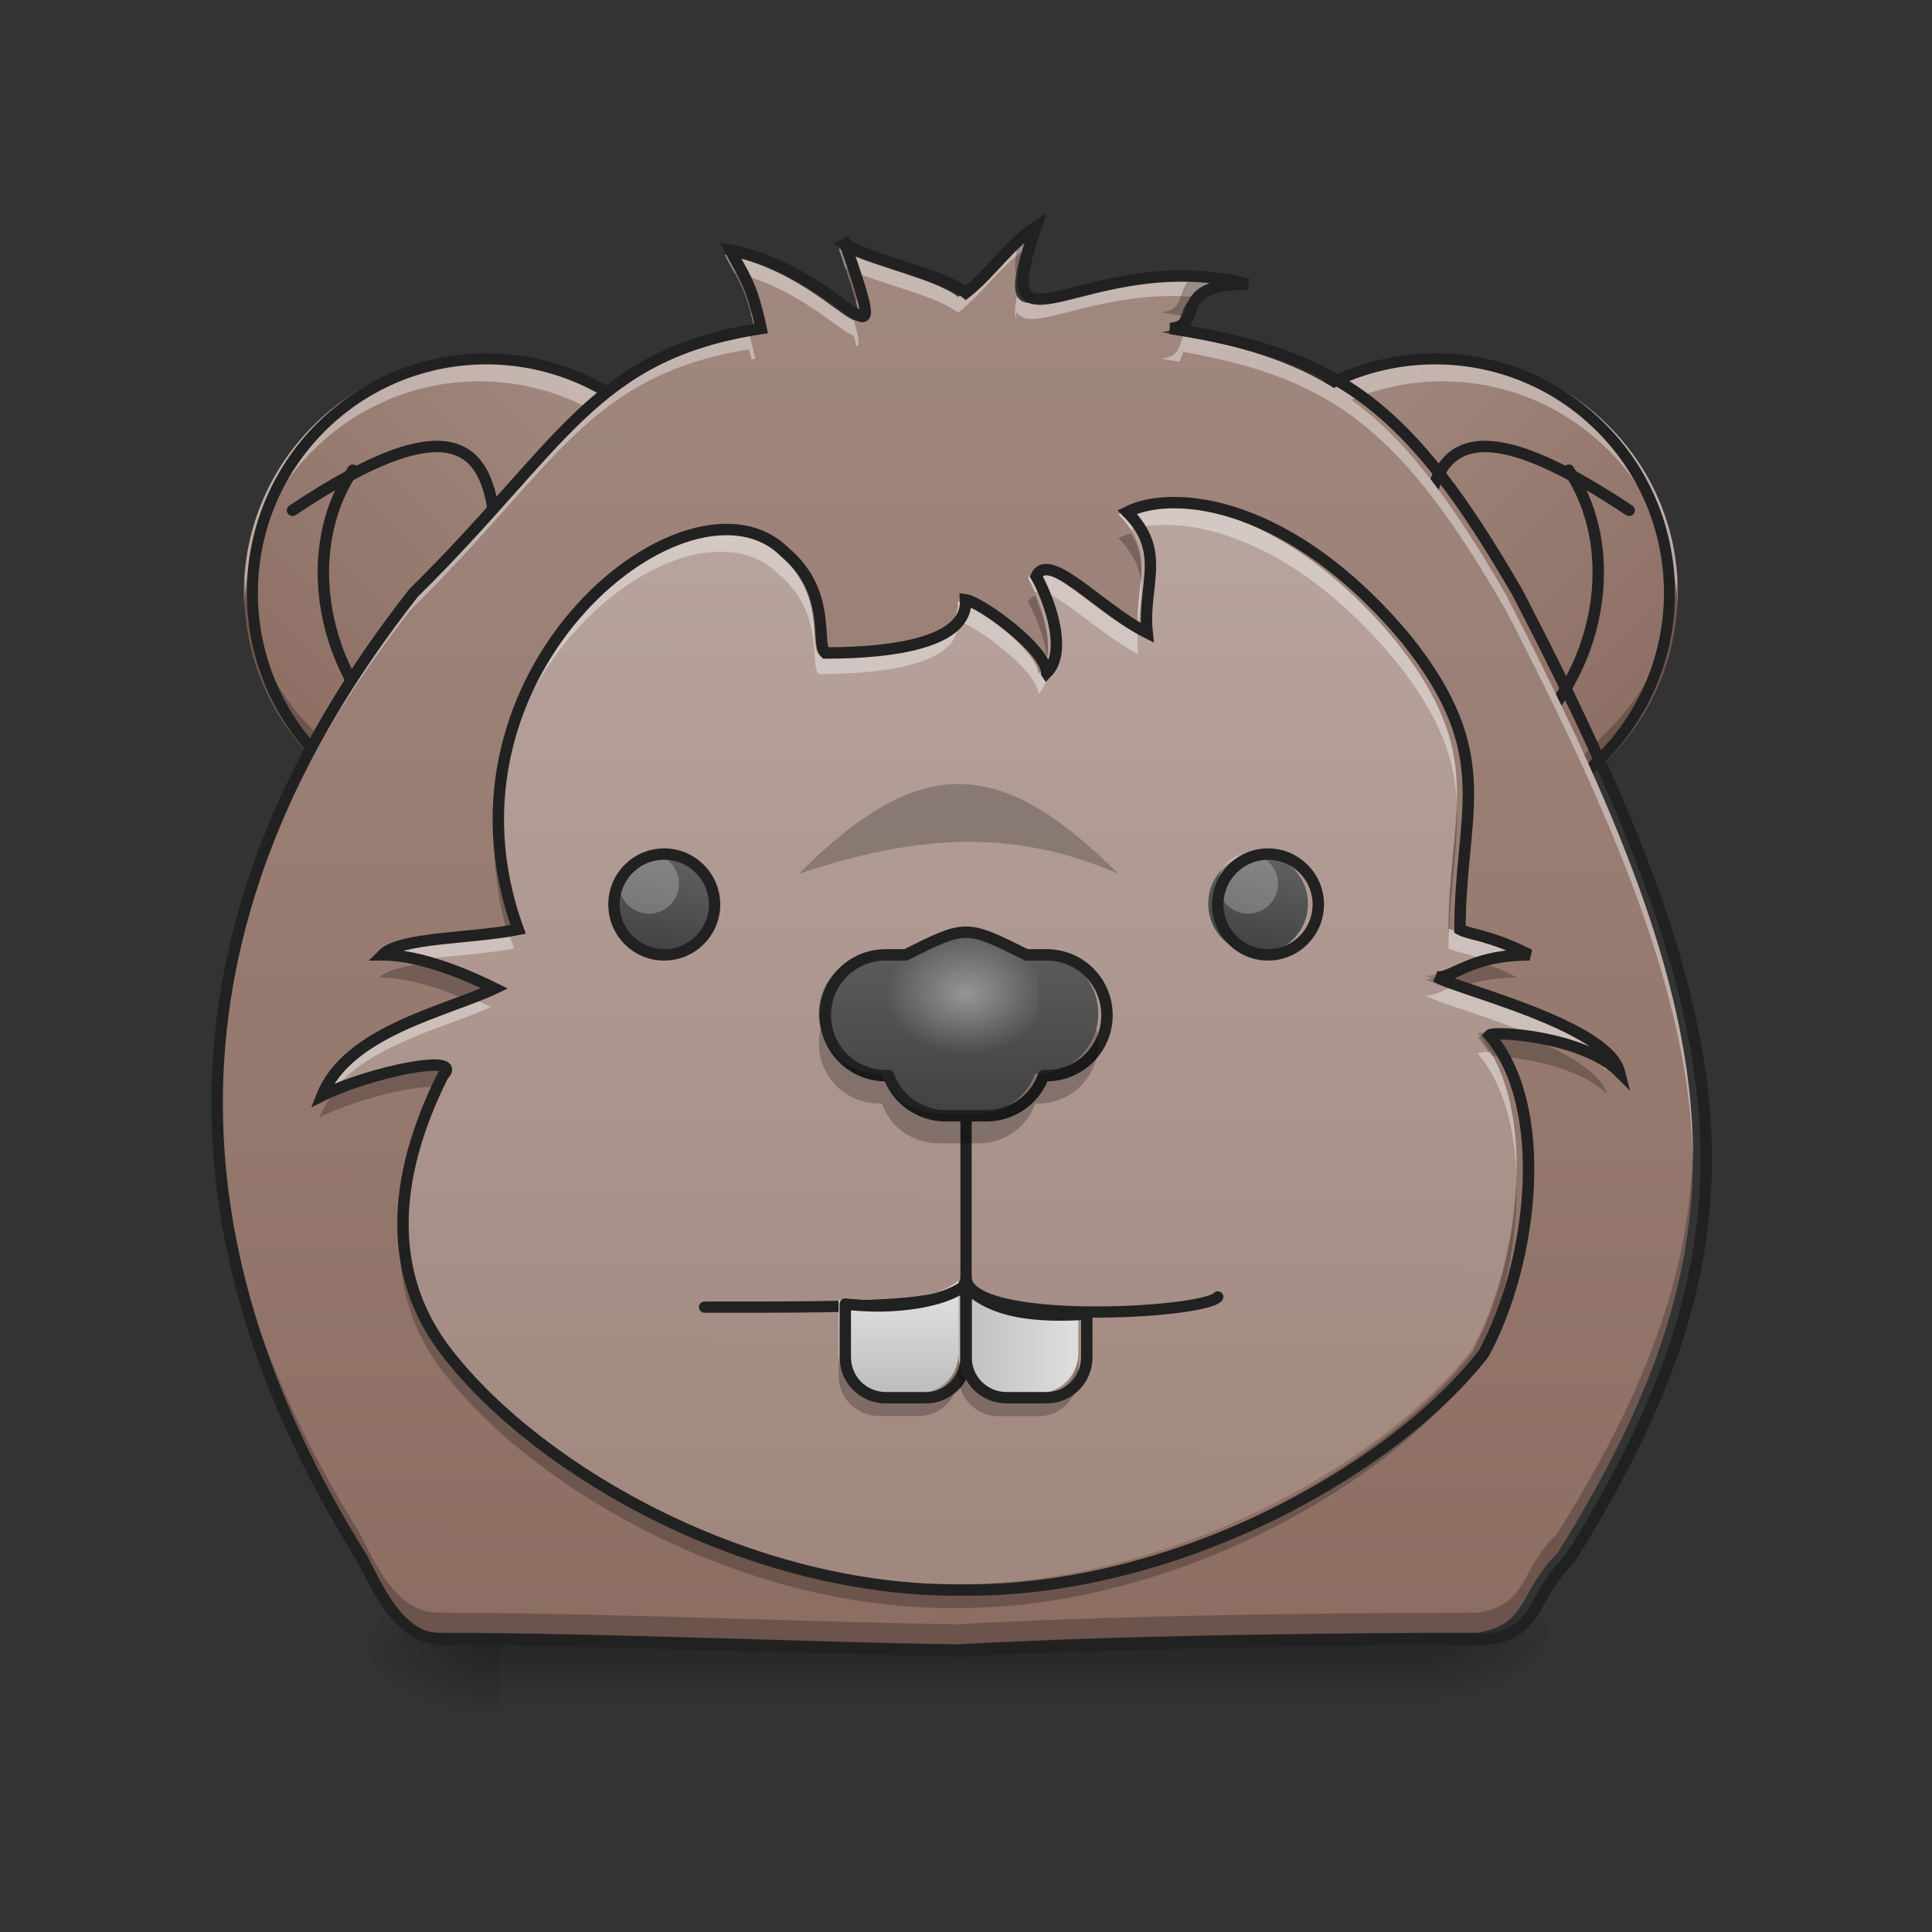 <svg height="32" viewBox="0 0 32 32" width="32" xmlns="http://www.w3.org/2000/svg" xmlns:xlink="http://www.w3.org/1999/xlink"><rect x="0" y="0" width="32" height="32" fill="#333333" stroke="none"/><linearGradient id="a"><stop offset="0" stop-color="#8d6e63"/><stop offset="1" stop-color="#a1887f"/></linearGradient><linearGradient id="b" gradientTransform="matrix(-.043 -.043 -.043 .043 22.542 18.502)" gradientUnits="userSpaceOnUse" x1="19.667" x2="149.667" xlink:href="#a" y1="-105.167" y2="-105.167"/><linearGradient id="c" gradientTransform="matrix(.043 -.043 .043 .043 9.287 18.502)" gradientUnits="userSpaceOnUse" x1="19.667" x2="149.667" xlink:href="#a" y1="-105.167" y2="-105.167"/><linearGradient id="d" gradientTransform="matrix(1.438 0 0 .053 -493.827 14.751)" gradientUnits="userSpaceOnUse" x1="254" x2="254" y1="233.5" y2="254.667"><stop offset="0" stop-opacity=".275"/><stop offset="1" stop-opacity="0"/></linearGradient><linearGradient id="e"><stop offset="0" stop-opacity=".314"/><stop offset=".222" stop-opacity=".275"/><stop offset="1" stop-opacity="0"/></linearGradient><radialGradient id="f" cx="450.909" cy="189.579" gradientTransform="matrix(0 -.066 -.118 -0 45.658 56.988)" gradientUnits="userSpaceOnUse" r="21.167" xlink:href="#e"/><radialGradient id="g" cx="450.909" cy="189.579" gradientTransform="matrix(-0 .066 .118 0 -13.905 -2.696)" gradientUnits="userSpaceOnUse" r="21.167" xlink:href="#e"/><radialGradient id="h" cx="450.909" cy="189.579" gradientTransform="matrix(-0 -.066 .118 -0 -13.905 57.197)" gradientUnits="userSpaceOnUse" r="21.167" xlink:href="#e"/><radialGradient id="i" cx="450.909" cy="189.579" gradientTransform="matrix(0 .066 -.118 0 45.658 -2.905)" gradientUnits="userSpaceOnUse" r="21.167" xlink:href="#e"/><linearGradient id="j" gradientTransform="matrix(.015 0 0 .016 1.207 -.386)" gradientUnits="userSpaceOnUse" x1="960" x2="963.687" xlink:href="#a" y1="1695.118" y2="302.617"/><linearGradient id="k" gradientTransform="matrix(.015 0 0 .016 1.207 -.386)" gradientUnits="userSpaceOnUse" x1="960" x2="964.294" y1="1615.118" y2="343.52"><stop offset="0" stop-color="#a1887f"/><stop offset="1" stop-color="#bcaaa4"/></linearGradient><linearGradient id="l"><stop offset="0" stop-color="#424242"/><stop offset="1" stop-color="#616161"/></linearGradient><linearGradient id="m" gradientUnits="userSpaceOnUse" x1="15.877" x2="15.877" xlink:href="#l" y1="18.442" y2="15.134"/><radialGradient id="n" cx="254" cy="74.75" gradientTransform="matrix(.063 0 0 .047 0 12.953)" gradientUnits="userSpaceOnUse" r="21.167"><stop offset="0" stop-color="#fbfbfb" stop-opacity=".392"/><stop offset="1" stop-color="#fbfbfb" stop-opacity="0"/></radialGradient><linearGradient id="o" gradientTransform="matrix(-.048 0 0 .052 25.1 11.213)" gradientUnits="userSpaceOnUse" x1="296.333" x2="291.042" xlink:href="#l" y1="87.979" y2="56.229"/><linearGradient id="p" gradientTransform="matrix(-.048 0 0 .052 35.022 11.213)" gradientUnits="userSpaceOnUse" x1="296.333" x2="291.042" xlink:href="#l" y1="87.979" y2="56.229"/><linearGradient id="q"><stop offset="0" stop-color="#bdbdbd"/><stop offset="1" stop-color="#e0e0e0"/></linearGradient><linearGradient id="r" gradientUnits="userSpaceOnUse" x1="14.884" x2="14.884" xlink:href="#q" y1="23.072" y2="21.419"/><linearGradient id="s" gradientUnits="userSpaceOnUse" x1="15.783" x2="17.955" xlink:href="#q" y1="22.154" y2="22.154"/><path d="m26.645 7.055c-1.52-1.52-3.988-1.52-5.508 0l-.918.918c-1.523 1.52-1.523 3.988 0 5.508 1.52 1.523 3.988 1.523 5.508 0l.918-.918c1.523-1.52 1.523-3.988 0-5.508zm0 0" fill="url(#b)"/><path d="m-412.747-20.488c0-38.246 10.561-84.679-52.932-42.371" fill="none" stroke="#212121" stroke-linecap="round" stroke-linejoin="round" stroke-width="3" transform="matrix(-.063 0 0 .063 -2.354 12.413)"/><path d="m-449.806-73.421c-15.249 22.935-7.062 57.744 16.248 74.305" fill="none" stroke="#212121" stroke-linecap="round" stroke-linejoin="round" stroke-width="3" transform="matrix(-.063 0 0 .063 -2.354 12.413)"/><path d="m23.891 5.91c.996 0 1.992.383 2.754 1.145.816.816 1.195 1.895 1.141 2.957-.051-.926-.43-1.84-1.141-2.551-1.527-1.527-3.98-1.527-5.508 0l-.918.918c-.711.711-1.09 1.625-1.141 2.551-.055-1.062.324-2.141 1.141-2.957l.918-.918c.762-.762 1.758-1.145 2.754-1.145zm0 0" fill="#fff" fill-opacity=".392"/><path d="m27.781 9.574c.066 1.07-.312 2.164-1.137 2.988l-.918.918c-1.527 1.527-3.984 1.527-5.508 0-.824-.824-1.203-1.918-1.137-2.988.055.914.434 1.812 1.137 2.516 1.523 1.527 3.98 1.527 5.508 0l.918-.918c.703-.703 1.082-1.602 1.137-2.516zm0 0" fill-opacity=".235"/><path d="m-267.426-388.669c34.38 0 62.308 27.928 62.308 62.308v20.769c.044 34.424-27.884 62.352-62.308 62.308-34.424.044-62.352-27.884-62.308-62.308v-20.769c-.044-34.424 27.884-62.352 62.308-62.308zm0 0" fill="none" stroke="#212121" stroke-linecap="round" stroke-linejoin="round" stroke-width="2.944" transform="matrix(-.044 -.044 -.044 .044 -2.354 12.413)"/><path d="m5.184 7.055c1.523-1.52 3.988-1.52 5.508 0l.918.918c1.523 1.52 1.523 3.988 0 5.508-1.52 1.523-3.984 1.523-5.508 0l-.918-.918c-1.52-1.52-1.52-3.988 0-5.508zm0 0" fill="url(#c)"/><path d="m-412.758-20.488c0-38.246 10.561-84.679-52.932-42.371" fill="none" stroke="#212121" stroke-linecap="round" stroke-linejoin="round" stroke-width="3" transform="matrix(.063 0 0 .063 34.183 12.413)"/><path d="m-449.817-73.421c-15.249 22.935-7.062 57.744 16.248 74.305" fill="none" stroke="#212121" stroke-linecap="round" stroke-linejoin="round" stroke-width="3" transform="matrix(.063 0 0 .063 34.183 12.413)"/><path d="m7.938 5.91c-.996 0-1.992.383-2.754 1.145-.812.816-1.195 1.895-1.141 2.957.051-.926.43-1.84 1.141-2.551 1.527-1.527 3.984-1.527 5.508 0l.918.918c.711.711 1.094 1.625 1.141 2.551.055-1.062-.324-2.141-1.141-2.957l-.918-.918c-.762-.762-1.758-1.145-2.754-1.145zm0 0" fill="#fff" fill-opacity=".392"/><path d="m4.047 9.574c-.066 1.07.312 2.164 1.137 2.988l.918.918c1.527 1.527 3.984 1.527 5.508 0 .824-.824 1.203-1.918 1.137-2.988-.055.914-.434 1.812-1.137 2.516-1.523 1.527-3.98 1.527-5.508 0l-.918-.918c-.703-.703-1.082-1.602-1.137-2.516zm0 0" fill-opacity=".235"/><path d="m-267.434-388.677c34.424.044 62.308 27.928 62.308 62.308v20.769c.044 34.424-27.884 62.352-62.308 62.308-34.424.044-62.308-27.84-62.308-62.308v-20.769c0-34.38 27.928-62.308 62.308-62.308zm0 0" fill="none" stroke="#212121" stroke-linecap="round" stroke-linejoin="round" stroke-width="2.944" transform="matrix(.044 -.044 .044 .044 34.183 12.413)"/><path d="m8.27 27.043h15.215v1.113h-15.215zm0 0" fill="url(#d)"/><path d="m23.484 27.043h2.227v-1.117h-2.227zm0 0" fill="url(#f)"/><path d="m8.27 27.25h-2.23v1.113h2.23zm0 0" fill="url(#g)"/><path d="m8.27 27.25h-2.23v-1.113h2.23zm0 0" fill="url(#h)"/><path d="m23.484 27.043h2.227v1.113h-2.227zm0 0" fill="url(#i)"/><path d="m13.891 4.113c.836 2.422.031.469-1.887.105.195.391.34.504.504 1.285-2.77.426-3.246 1.918-5.707 4.34-4.156 5.289-4.156 10.582-.848 15.875.332.66.66 1.324 1.324 1.324 2.645 0 6.465.168 8.59.191h.004.004c2.77-.156 6.617-.191 8.602-.191.844-.145.66-.664 1.324-1.324 3.305-5.293 2.895-8.637-.863-15.875-1.785-3.086-2.934-3.914-5.703-4.34.609-.066-.051-.73 1.273-.73-2.648-.66-4.312 1.48-3.48-.941-.43.273-.75.77-1.156 1.086-.406-.316-1.551-.531-1.98-.805zm0 0" fill="url(#j)"/><path d="m17.199 11.164c0-.387-1.09-1.172-1.332-1.203.043.691-1.145.875-2.305.875-.164-.148.117-1-.664-1.656-1.547-1.547-5.934 1.945-4.383 6.199-.77.152-1.941.125-2.23.418.66 0 1.457.359 1.844.551-.781.371-2.414.703-2.836 1.762.773-.387 2.371-.715 1.984-.328-.992 1.984-.77 3.488.078 4.566 1.531 1.969 5.008 3.922 8.457 3.887 3.445.035 7.035-1.918 8.57-3.887.812-1.5 1.102-4.047.094-5.23.074-.078 1.555.023 2.137.605-.195-.777-2.695-1.367-3.008-1.566.258.043.539-.359 1.531-.359-.66-.332-.992-.332-1.145-.418 0-1.934.652-2.852-.879-4.766-1.887-2.27-3.816-2.48-4.59-2.094.66.66.246 1.195.328 1.984-.773-.387-1.609-1.363-1.824-.93.148.254.559 1.203.172 1.59zm0 0" fill="url(#k)"/><path d="m320.157 127.655c-3.437 4.375-66.181 7.937-66.181-5.249v-42.371" fill="none" stroke="#212121" stroke-linecap="round" stroke-linejoin="round" stroke-width="2.956" transform="matrix(.063 0 0 .063 0 13.439)"/><path d="m253.976 122.405c0 7.937-21.123 7.937-68.743 7.937" fill="none" stroke="#212121" stroke-linecap="round" stroke-linejoin="round" stroke-width="2.956" transform="matrix(.063 0 0 .063 0 13.439)"/><path d="m14.555 15.797c-.551 0-.992.441-.992.992 0 .547.441.992.992.992h.051c.129.383.5.66.941.66h.66c.438 0 .809-.277.941-.66h.051c.551 0 .992-.445.992-.992 0-.551-.441-.992-.992-.992h-.332c-.992-.496-.992-.496-1.984 0zm0 0" fill="url(#m)"/><path d="m15.785 15.465h.184c.68 0 1.23.297 1.23.66v.664c0 .363-.551.66-1.23.66h-.184c-.68 0-1.23-.297-1.23-.66v-.664c0-.363.551-.66 1.23-.66zm0 0" fill="url(#n)"/><path d="m10.914 14.141c-.457 0-.824.371-.824.828s.367.828.824.828c.457 0 .828-.371.828-.828s-.371-.828-.828-.828zm0 0" fill="url(#o)"/><path d="m10.75 14.141c-.273 0-.496.223-.496.496 0 .277.223.496.496.496s.496-.219.496-.496c0-.273-.223-.496-.496-.496zm0 0" fill="#fff" fill-opacity=".235"/><path d="m-174.608 11.228c7.312 0 13.186 5.937 13.186 13.249s-5.874 13.249-13.186 13.249c-7.312 0-13.249-5.937-13.249-13.249s5.937-13.249 13.249-13.249zm0 0" fill="none" stroke="#212121" stroke-linecap="round" stroke-linejoin="round" stroke-width="3" transform="matrix(-.063 0 0 .063 0 13.439)"/><path d="m20.84 14.141c-.457 0-.828.371-.828.828s.371.828.828.828c.453 0 .824-.371.824-.828s-.371-.828-.824-.828zm0 0" fill="url(#p)"/><path d="m20.672 14.141c-.273 0-.496.223-.496.496 0 .277.223.496.496.496s.496-.219.496-.496c0-.273-.223-.496-.496-.496zm0 0" fill="#fff" fill-opacity=".235"/><path d="m-333.406 11.228c7.312 0 13.249 5.937 13.249 13.249s-5.937 13.249-13.249 13.249c-7.249 0-13.186-5.937-13.186-13.249s5.937-13.249 13.186-13.249zm0 0" fill="none" stroke="#212121" stroke-linecap="round" stroke-linejoin="round" stroke-width="3" transform="matrix(-.063 0 0 .063 0 13.439)"/><path d="m15.875 21.215c-.16.133-.406.223-.699.281-.34.066-.742.09-1.16.051-.043 0-.082-.008-.125-.012v.875c0 .367.297.664.664.664h.66c.367 0 .66-.297.66-.664zm0 0" fill="url(#r)"/><path d="m15.875 21.234v1.176c0 .367.297.664.664.664h.66c.367 0 .66-.297.66-.664v-.711c-.375.027-.758.023-1.102-.035-.355-.066-.672-.195-.883-.43zm0 0" fill="url(#s)"/><path d="m13.891 22.449v.34c0 .367.297.664.664.664h.66c.367 0 .66-.297.66-.664v-.34c0 .367-.293.664-.66.664h-.66c-.367 0-.664-.297-.664-.664zm0 0" fill-opacity=".235"/><path d="m253.976 124.405c-2.562 2.125-6.499 3.562-11.186 4.5-5.437 1.062-11.874 1.437-18.561.812-.687 0-1.312-.125-2-.187v13.999c0 5.874 4.75 10.624 10.624 10.624h10.561c5.874 0 10.561-4.75 10.561-10.624zm0 0" fill="none" stroke="#212121" stroke-linecap="round" stroke-linejoin="round" stroke-width="3" transform="matrix(.063 0 0 .063 0 13.439)"/><path d="m15.875 22.465v.328c0 .367.297.664.664.664h.66c.367 0 .66-.297.66-.664v-.328c0 .363-.293.66-.66.66h-.66c-.367 0-.664-.297-.664-.66zm0 0" fill-opacity=".235"/><path d="m253.976 124.718v18.811c0 5.874 4.75 10.624 10.624 10.624h10.561c5.874 0 10.561-4.75 10.561-10.624v-11.374c-5.999.437-12.124.375-17.623-.562-5.687-1.062-10.749-3.125-14.124-6.874zm0 0" fill="none" stroke="#212121" stroke-linecap="round" stroke-linejoin="round" stroke-width="3" transform="matrix(.063 0 0 .063 0 13.439)"/><path d="m18.73 8.832c-.074.023-.145.051-.207.082.254.254.348.492.375.73.023-.277.008-.535-.168-.812zm-1.586 1.035c-.051.016-.09.047-.117.105.09.152.273.555.32.938.055-.332-.082-.762-.203-1.043zm1.703.629c0 .023-.004.043-.004.062.004 0 .008.004.008.004 0-.02-.004-.043-.004-.066zm5.281 2.895c-.02.602-.137 1.234-.137 2.051.004 0 .008 0 .008.004.031-.805.152-1.43.129-2.055zm-15.938.414c-.016.527.047 1.082.219 1.652.035-.004.07-.012.105-.016-.207-.562-.305-1.113-.324-1.637zm16.293 2.121c-.488.113-.691.32-.879.289.07.043.242.105.469.184.227-.098.551-.207 1.062-.207-.266-.133-.48-.215-.652-.266zm-17.496.035c-.324.047-.586.113-.703.23.488 0 1.047.195 1.461.375.141-.055.27-.105.383-.16-.258-.125-.688-.324-1.141-.445zm17.664 1.191c-.098 0-.16.012-.176.027.082.094.152.199.219.309.449.012 1.461.172 1.918.629-.082-.32-.559-.613-1.113-.855-.336-.078-.656-.109-.848-.109zm-17.508.516c-.332-.004-1.023.164-1.555.371-.125.141-.227.293-.297.469.555-.281 1.539-.531 1.902-.504.027-.055.055-.109.082-.164.121-.121.047-.172-.133-.172zm17.973 1.875c-.027 1.012-.312 2.082-.734 2.863-1.535 1.969-5.125 3.926-8.57 3.891-3.449.035-6.926-1.922-8.457-3.891-.43-.543-.695-1.195-.73-1.965-.039.918.242 1.68.73 2.301 1.531 1.969 5.008 3.926 8.457 3.891 3.445.035 7.035-1.922 8.57-3.891.473-.871.766-2.094.734-3.199zm0 0" fill-opacity=".235"/><path d="m19.301 8.363c-.32 0-.586.059-.777.156.086.086.152.168.203.25.875-.262 2.652.082 4.387 2.176.77.961.988 1.668 1.016 2.383.027-.832-.129-1.605-1.016-2.715-1.414-1.703-2.855-2.246-3.812-2.25zm-7.352.445c-1.582-.008-3.852 2.133-3.758 4.934.105-3.277 3.406-5.531 4.707-4.23.781.656.5 1.508.664 1.652 1.16 0 2.348-.18 2.305-.871.242.031 1.332.816 1.332 1.203.152-.152.184-.398.152-.648-.023.125-.066.234-.152.316 0-.387-1.09-1.172-1.332-1.203.043.691-1.145.875-2.305.875-.164-.148.117-1-.664-1.656-.254-.254-.582-.371-.949-.371zm5.242.656c-.07.004-.125.035-.164.109.031.055.07.133.113.23.32-.09 1.039.691 1.711 1.031-.012-.117-.012-.23-.008-.336-.637-.324-1.316-1.043-1.652-1.035zm1.707.117c-.02.262-.074.535-.051.855.02-.312.078-.586.051-.855zm5.102 5.801c-.004.105-.008.215-.008.328.094.051.25.07.504.152.172-.039.383-.066.641-.066-.652-.328-.98-.332-1.137-.414zm-15.59.016c-.766.129-1.848.121-2.125.398.223 0 .461.039.691.102.473-.07 1.078-.098 1.539-.188-.039-.105-.074-.207-.105-.312zm15.656.938c-.207.09-.336.172-.461.148.188.121 1.137.375 1.922.723.406.098.832.262 1.086.516-.152-.609-1.727-1.105-2.547-1.387zm-16.312.168c-.844.32-2.098.695-2.461 1.605.086-.043.184-.086.289-.125.637-.711 1.891-.996 2.547-1.305-.102-.051-.23-.113-.375-.176zm16.898.922c-.098 0-.16.008-.176.023.422.496.617 1.234.641 2.031.02-.77-.105-1.504-.426-2.055-.012 0-.027 0-.039 0zm-17.453.516c-.434.914-.605 1.727-.574 2.441.027-.676.23-1.43.652-2.273.105-.105.062-.156-.078-.168zm0 0" fill="#fff" fill-opacity=".392"/><path d="m275.161-36.392c0-6.187-17.436-18.748-21.31-19.248.687 11.061-18.311 13.999-36.871 13.999-2.625-2.375 1.875-15.998-10.624-26.497-24.748-24.748-94.928 31.122-70.118 99.178-12.311 2.437-31.06 2-35.684 6.687 10.561 0 23.31 5.749 29.497 8.812-12.499 5.937-38.621 11.249-45.371 28.185 12.374-6.187 37.934-11.436 31.747-5.249-15.873 31.747-12.311 55.807 1.25 73.056 24.498 31.497 80.117 62.744 135.3 62.182 55.12.562 112.552-30.685 137.112-62.182 12.999-23.998 17.623-64.744 1.5-83.68 1.187-1.25 24.873.375 34.184 9.687-3.125-12.436-43.121-21.873-48.12-25.06 4.125.687 8.624-5.749 24.498-5.749-10.561-5.312-15.873-5.312-18.311-6.687 0-30.935 10.437-45.621-14.061-76.243-30.185-36.309-61.057-39.684-73.43-33.497 10.561 10.561 3.937 19.123 5.249 31.747-12.374-6.187-25.748-21.81-29.185-14.874 2.375 4.062 8.937 19.248 2.75 25.435zm0 0" fill="none" stroke="#212121" stroke-width="3" transform="matrix(.063 0 0 .063 0 13.439)"/><path d="m232.853 37.726c-8.812 0-15.873 7.062-15.873 15.873 0 8.749 7.062 15.873 15.873 15.873h.812c2.062 6.124 7.999 10.561 15.061 10.561h10.561c6.999 0 12.936-4.437 15.061-10.561h.812c8.812 0 15.873-7.124 15.873-15.873 0-8.812-7.062-15.873-15.873-15.873h-5.312c-15.873-7.937-15.873-7.937-31.747 0zm0 0" fill="none" stroke="#212121" stroke-linecap="round" stroke-linejoin="round" stroke-width="3" transform="matrix(.063 0 0 .063 0 13.439)"/><path d="m13.594 17.035c-.023.082-.031.164-.031.25 0 .547.441.992.992.992h.051c.129.383.5.66.941.66h.66c.438 0 .809-.277.941-.66h.051c.551 0 .992-.445.992-.992 0-.086-.012-.168-.031-.25-.109.43-.496.746-.961.746h-.051c-.133.383-.504.66-.941.66h-.66c-.441 0-.812-.277-.941-.66h-.051c-.465 0-.852-.316-.961-.746zm0 0" fill-opacity=".235"/><path d="m17.027 3.832c-.43.273-.75.77-1.156 1.086-.406-.316-1.551-.531-1.98-.805.043.117.078.223.109.324.492.242 1.496.449 1.871.742.371-.293.672-.727 1.051-1.008.027-.102.062-.215.105-.34zm-5.023.387c.059.117.109.207.16.297 1.059.254 1.75.977 1.977 1.047.02.066.035.125.047.176.055-.02.039-.148-.047-.438-.238-.074-.988-.863-2.137-1.082zm7.383.422c-1.398.008-2.359.637-2.543.262-.035.168-.039.289-.02.379.004-.039.012-.078.02-.117.188.379 1.176-.273 2.609-.262.102 0 .207.004.316.016.129-.086.348-.145.738-.145-.371-.094-.727-.129-1.055-.133-.023 0-.043 0-.066 0zm-6.984.883c-2.676.445-3.172 1.93-5.602 4.32-2.23 2.84-3.262 5.68-3.23 8.52.031-2.754 1.07-5.508 3.23-8.262 2.43-2.391 2.926-3.875 5.602-4.316.016.051.031.105.047.168.02-.004.039-.008.059-.012-.035-.168-.07-.305-.105-.418zm7.195.043c-.07.168-.066.344-.363.375.105.016.207.035.305.051.02-.051.035-.109.059-.164 2.512.441 3.637 1.332 5.34 4.273 2.012 3.879 3.066 6.641 3.102 9.18.035-2.613-1.02-5.426-3.102-9.438-1.703-2.945-2.828-3.836-5.34-4.277zm0 0" fill="#fff" fill-opacity=".392"/><path d="m17.027 3.832c-.043.031-.09.062-.133.098-.082.297-.102.492-.062.609.027-.176.094-.406.195-.707zm-3.137.281c.137.395.23.676.281.863.094 0 .051-.207-.141-.789-.055-.023-.098-.051-.141-.074zm-1.887.105c.164.328.293.461.426.969.027-.004.051-.008.078-.012-.102-.484-.195-.715-.301-.91-.066-.016-.133-.031-.203-.047zm7.688.43c-.191.203-.07.48-.457.527.113.016.223.035.328.051.07-.207.137-.453.945-.453-.285-.07-.559-.109-.816-.125zm-16.121 13.426c-.035 2.547.789 5.098 2.383 7.645.332.66.66 1.324 1.324 1.324 2.645 0 6.465.168 8.59.191h.004.004c2.77-.156 6.617-.191 8.602-.191.844-.145.66-.664 1.324-1.324 1.543-2.469 2.277-4.516 2.238-6.73-.039 2.09-.773 4.055-2.238 6.398-.664.664-.48 1.184-1.324 1.324-1.984 0-5.832.035-8.602.191-.004 0-.004 0-.004 0h-.004c-2.125-.023-5.945-.191-8.59-.191-.664 0-.992-.66-1.324-1.324-1.523-2.438-2.344-4.875-2.383-7.312zm0 0" fill-opacity=".235"/><path d="m222.229-149.194c13.374 38.746.5 7.499-30.185 1.687 3.125 6.249 5.437 8.062 8.062 20.561-44.308 6.812-51.933 30.685-91.304 69.431-66.494 84.617-66.494 169.296-13.561 253.976 5.312 10.561 10.561 21.185 21.185 21.185 42.308 0 103.428 2.687 137.424 3.062h.062.062c44.308-2.5 105.865-3.062 137.612-3.062 13.499-2.312 10.561-10.624 21.185-21.185 52.87-84.679 46.308-138.174-13.811-253.976-28.56-49.37-46.933-62.619-91.241-69.431 9.749-1.062-.812-11.686 20.373-11.686-42.371-10.561-68.993 23.685-55.682-15.061-6.874 4.375-11.999 12.311-18.498 17.373-6.499-5.062-24.81-8.499-31.684-12.874zm0 0" fill="none" stroke="#212121" stroke-width="3" transform="matrix(.063 0 0 .063 0 13.439)"/><path d="m13.23 14.473c1.984-1.984 3.309-1.984 5.293 0-1.727-.75-3.309-.66-5.293 0zm0 0" fill="#090909" fill-opacity=".235"/></svg>